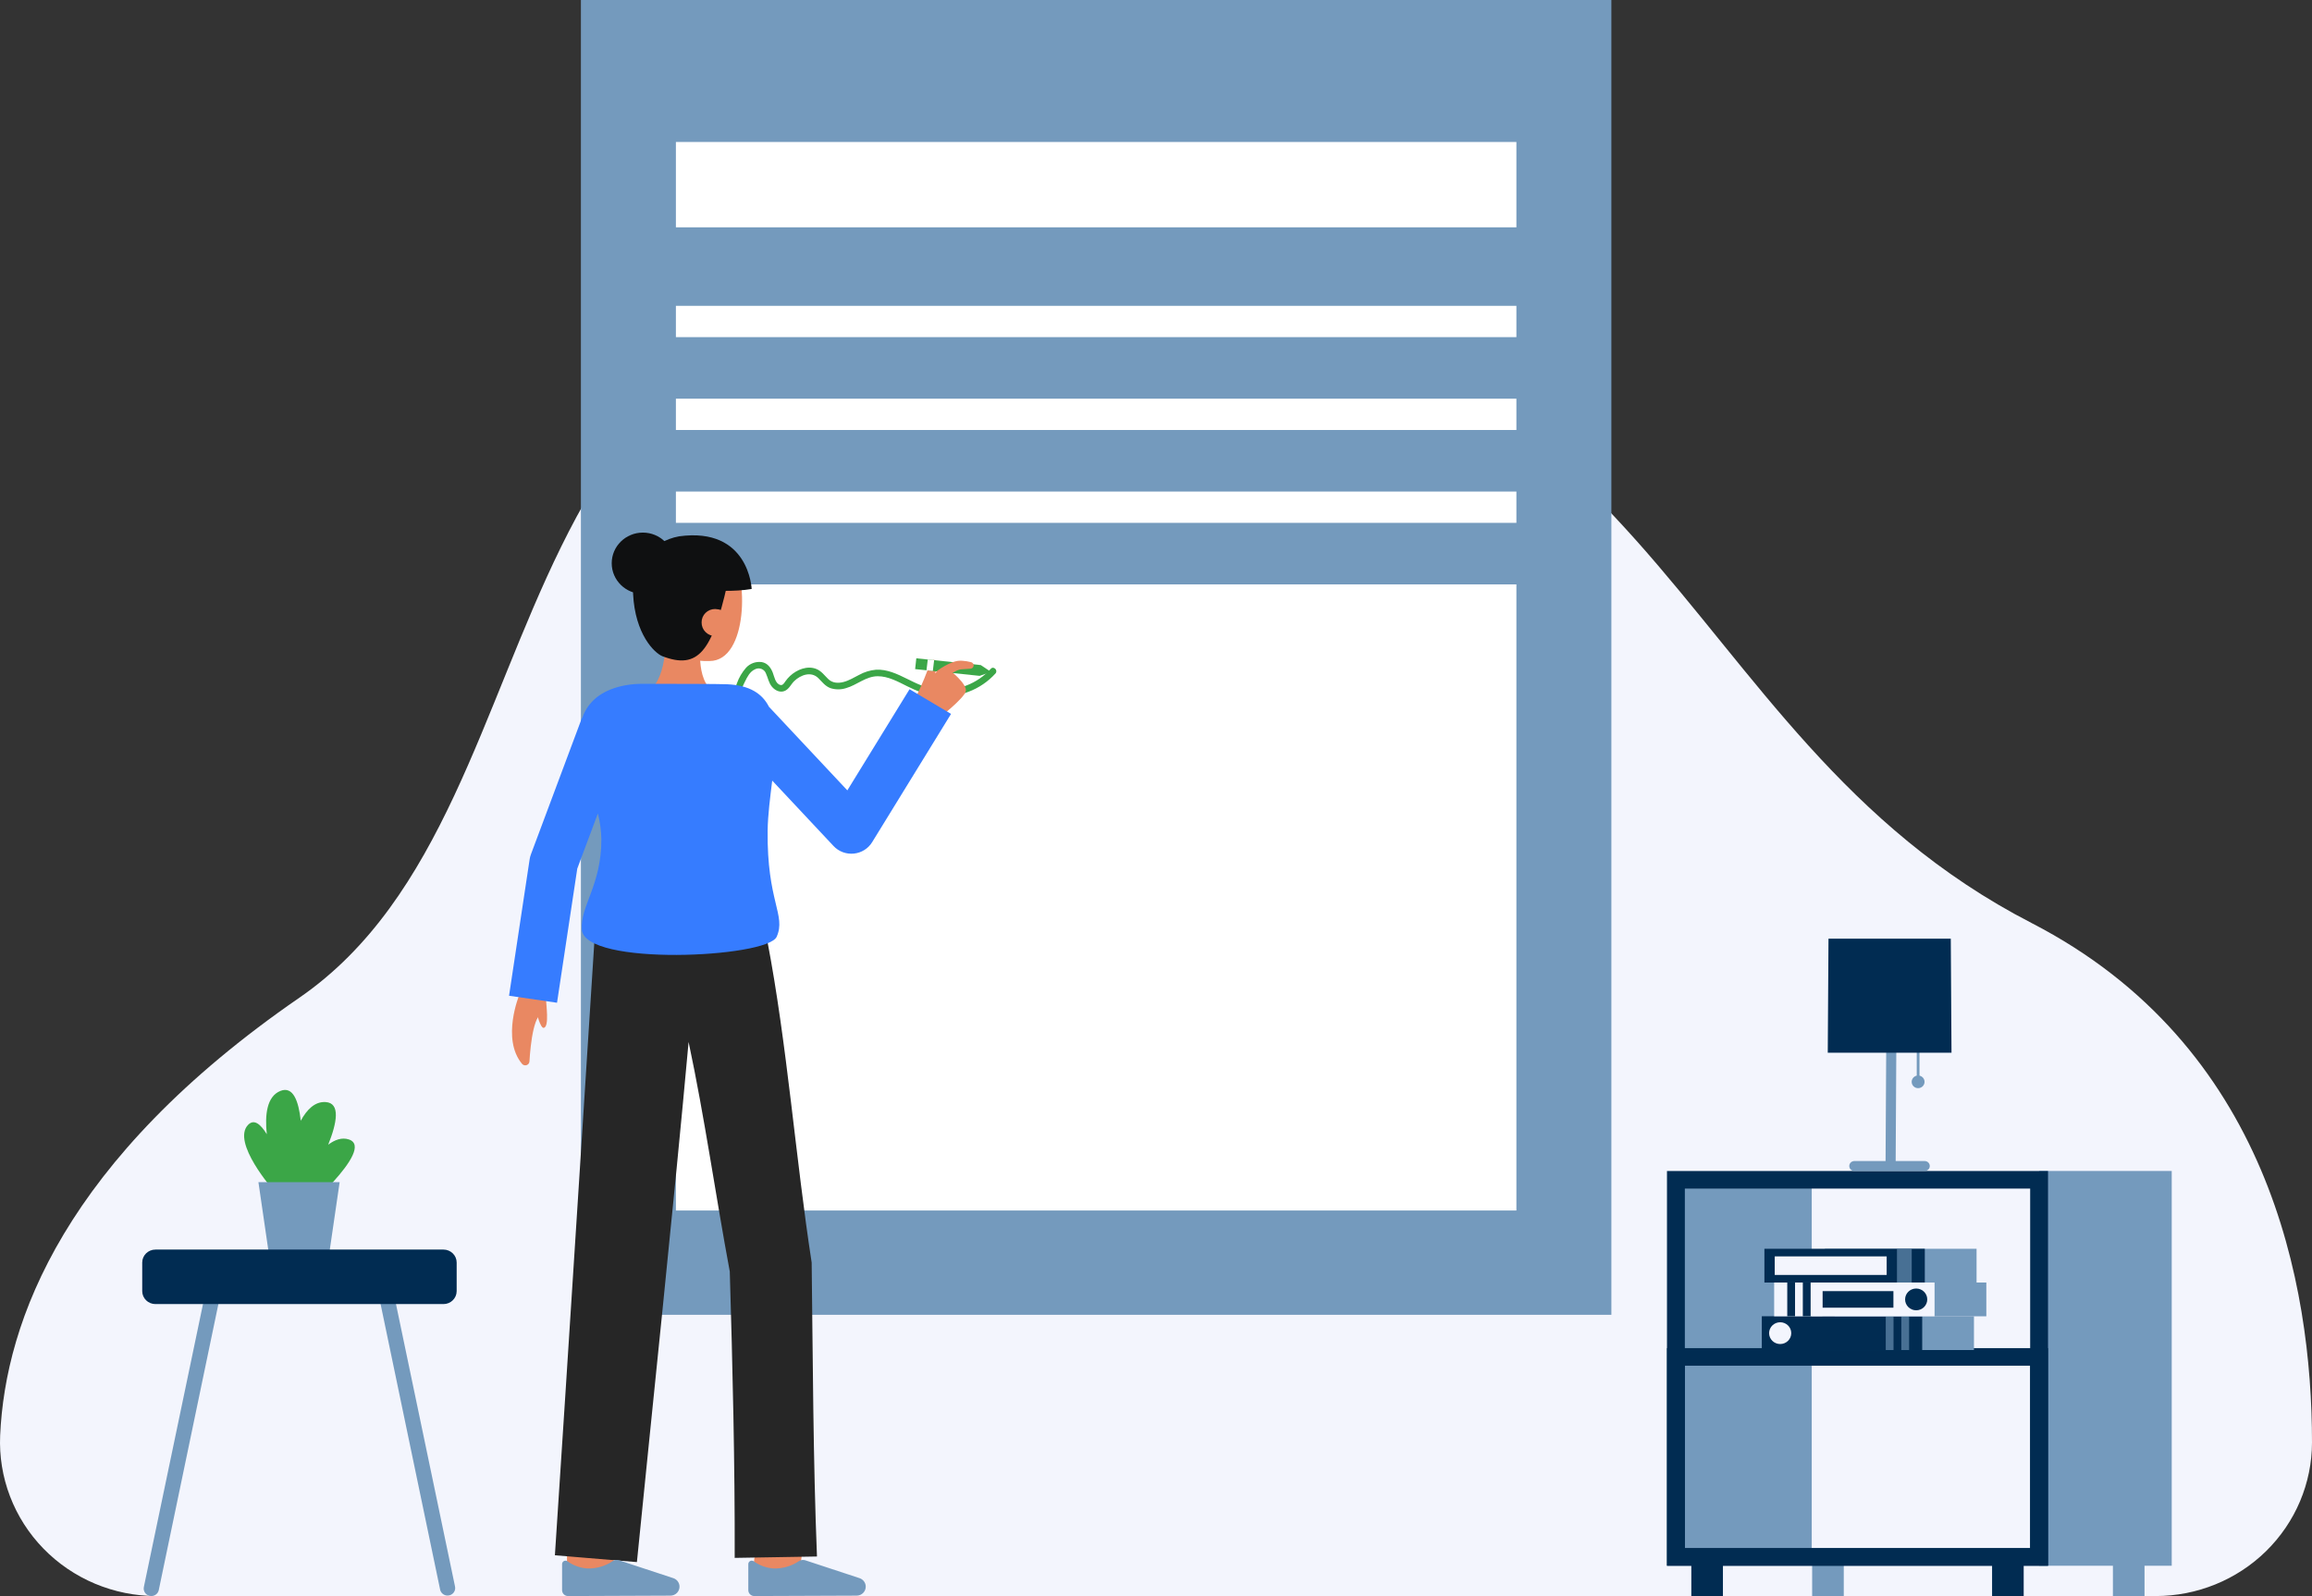 <svg width="449" height="310" viewBox="0 0 449 310" fill="none" xmlns="http://www.w3.org/2000/svg">
<rect x="0" y="0" width="449" height="310" fill="#333333" stroke="none"/>
<g clip-path="url(#clip0_119_1202)">
<path d="M30.38 310C26.277 310 22.217 309.182 18.444 307.597C14.672 306.011 11.264 303.69 8.428 300.774C5.592 297.858 3.386 294.407 1.943 290.629C0.499 286.851 -0.151 282.825 0.03 278.793C1.03 256.555 12.589 225.155 58.153 193.774C113.716 155.507 88.655 45.332 206.712 52.934C324.768 60.536 322.15 141.96 394.54 179.279C440.619 203.034 448.997 249.514 449 280.163C448.992 288.082 445.788 295.674 440.091 301.269C434.394 306.864 426.672 310.005 418.621 310H30.38Z" fill="#F3F5FD"/>
<path d="M312.936 0H112.817V255.373H312.936V0Z" fill="#749ABD"/>
<path d="M294.491 59.402H131.262V65.482H294.491V59.402Z" fill="white"/>
<path d="M294.491 77.437H131.262V83.517H294.491V77.437Z" fill="white"/>
<path d="M294.491 95.472H131.262V101.552H294.491V95.472Z" fill="white"/>
<path d="M294.491 113.507H131.262V235.113H294.491V113.507Z" fill="white"/>
<path d="M294.491 27.575H131.262V44.155H294.491V27.575Z" fill="white"/>
<path d="M144.234 135.019C143.663 134.292 144.344 133.062 144.68 132.376C145.117 131.484 145.631 130.452 146.593 130.015C146.783 129.908 146.995 129.844 147.214 129.827C147.432 129.81 147.651 129.839 147.857 129.914C148.062 129.989 148.249 130.107 148.403 130.26C148.557 130.413 148.675 130.598 148.749 130.8C149.158 131.679 149.275 132.627 149.923 133.392C150.509 134.084 151.432 134.568 152.345 134.218C153.231 133.878 153.6 132.908 154.245 132.284C155.487 131.083 157.517 130.337 158.914 131.704C159.669 132.442 160.24 133.268 161.275 133.655C162.26 133.972 163.321 133.972 164.306 133.655C166.42 133.057 168.141 131.364 170.424 131.344C172.5 131.327 174.414 132.414 176.212 133.304C178.01 134.195 179.808 134.938 181.827 135.164C183.958 135.391 186.114 135.113 188.114 134.355C190.115 133.597 191.902 132.38 193.328 130.805C193.871 130.188 192.959 129.283 192.411 129.904C191.121 131.338 189.501 132.449 187.687 133.144C185.873 133.84 183.916 134.101 181.98 133.905C179.869 133.695 178.017 132.772 176.149 131.847C174.281 130.922 172.244 129.943 170.09 130.081C168.954 130.187 167.853 130.526 166.858 131.074C165.854 131.584 164.892 132.19 163.791 132.47C162.747 132.735 161.669 132.675 160.862 131.906C160.104 131.184 159.541 130.334 158.526 129.929C156.755 129.226 154.756 130.069 153.44 131.278C153.105 131.591 152.804 131.938 152.54 132.311C152.296 132.651 152.022 133.189 151.515 133.034C150.565 132.738 150.38 131.435 150.081 130.659C149.701 129.678 149.061 128.793 147.943 128.598C147.385 128.521 146.816 128.579 146.286 128.767C145.756 128.956 145.281 129.268 144.902 129.678C144.117 130.57 143.511 131.599 143.116 132.712C142.673 133.805 142.552 134.949 143.317 135.922C143.439 136.04 143.604 136.107 143.775 136.107C143.947 136.107 144.111 136.04 144.233 135.922C144.351 135.8 144.417 135.639 144.417 135.471C144.417 135.303 144.351 135.142 144.233 135.02L144.234 135.019Z" fill="#3BA647"/>
<path d="M155.314 305.403L146.307 304.349C146.713 300.996 147.171 296.968 147.202 296.307C147.202 296.35 147.202 296.385 147.202 296.411H156.272C156.269 296.679 156.269 297.493 155.314 305.403Z" fill="#E98862"/>
<path d="M119.173 306.468L110.102 306.44C110.102 306.44 110.133 297.226 110.133 296.41H119.203C119.203 297.23 119.173 306.468 119.173 306.468Z" fill="#E98862"/>
<path d="M106.037 193.837C106.037 195.103 106.716 199.336 105.623 199.639C104.968 199.82 104.194 196.665 104.194 196.665" fill="#E98862"/>
<path d="M100.876 193.172C100.876 193.172 97.307 201.718 101.378 206.628C101.482 206.753 101.621 206.844 101.779 206.89C101.936 206.935 102.104 206.933 102.26 206.883C102.416 206.834 102.553 206.739 102.654 206.612C102.754 206.484 102.813 206.33 102.823 206.169C103.021 202.858 103.699 196.056 105.918 196.853V191.515" fill="#E98862"/>
<path d="M182.225 139.567C182.225 139.567 187.21 135.672 187.562 134.273C187.914 132.874 184.404 130.122 184.404 130.122L181.626 130.763C181.626 130.763 182.392 128.341 181.438 128.181C181.046 128.116 180.736 128.494 180.122 130.209C179.423 132.163 178.027 135.101 178.027 135.101L182.225 139.567Z" fill="#E98862"/>
<path d="M125.8 134.331C125.8 134.331 129.273 132.863 129.273 123.886L136.255 123.186C136.255 123.186 134.816 131.119 138.084 133.936L125.8 134.331Z" fill="#E98862"/>
<path d="M125.659 120.115C125.91 122.858 127.197 125.541 129.55 126.611C132.108 127.856 134.937 128.467 137.791 128.39C145.37 128.39 145.284 111.43 141.982 107.87C138.68 104.311 128.018 105.536 126.286 110.905C125.39 113.681 125.42 117.502 125.659 120.115Z" fill="#E98862"/>
<path d="M136.654 118.901C137 118.901 137.28 118.625 137.28 118.285C137.28 117.945 137 117.67 136.654 117.67C136.308 117.67 136.028 117.945 136.028 118.285C136.028 118.625 136.308 118.901 136.654 118.901Z" fill="#367CFF"/>
<path d="M135.424 117.066C135.35 117.066 135.279 117.038 135.225 116.988C135.171 116.938 135.138 116.871 135.132 116.798C135.127 116.725 135.149 116.653 135.195 116.597C135.241 116.54 135.307 116.502 135.381 116.491L137.042 116.236C137.119 116.225 137.197 116.245 137.259 116.29C137.322 116.335 137.364 116.402 137.378 116.477C137.39 116.553 137.37 116.63 137.324 116.692C137.278 116.754 137.209 116.796 137.132 116.807L135.471 117.062C135.455 117.065 135.44 117.066 135.424 117.066Z" fill="#367CFF"/>
<path d="M141.241 113.514C138.277 126.591 135.548 130.087 128.677 127.469C127.101 126.868 123.326 123.186 122.948 115.352C122.793 112.735 123.617 110.153 125.264 108.093C126.911 106.033 129.268 104.637 131.889 104.169C145.498 102.307 145.976 114.395 145.976 114.395C139.146 115.547 129.843 113.644 129.843 113.644" fill="#0F1011"/>
<path d="M124.846 115.348C128.187 115.348 130.895 112.683 130.895 109.397C130.895 106.11 128.187 103.446 124.846 103.446C121.505 103.446 118.796 106.11 118.796 109.397C118.796 112.683 121.505 115.348 124.846 115.348Z" fill="#0F1011"/>
<path d="M142.682 302.586L158.66 302.318C157.91 283.61 157.864 263.986 157.63 245.232C154.511 225.019 152.869 202.822 149.019 182.753L148.904 182.787L148.566 180.522L115.707 178.525C115.707 178.525 109.717 272.704 107.764 302.079L123.689 303.403C126.558 274.602 130.998 232.636 133.729 202.38C136.865 217.11 138.998 232.363 141.726 246.967C142.272 265.248 142.733 284.359 142.682 302.586Z" fill="#262626"/>
<path d="M130.199 309.92C130.443 309.919 130.684 309.869 130.907 309.772C131.13 309.675 131.331 309.534 131.496 309.358C131.661 309.181 131.787 308.973 131.867 308.747C131.947 308.52 131.978 308.28 131.96 308.04C131.933 307.709 131.811 307.391 131.608 307.126C131.404 306.86 131.128 306.657 130.811 306.541L120.254 303.063C120.05 302.996 119.833 302.974 119.619 302.997C119.405 303.02 119.198 303.089 119.014 303.198C117.562 304.189 115.826 304.695 114.06 304.643C112.685 304.547 111.365 304.072 110.25 303.274C110.152 303.195 110.034 303.145 109.908 303.13C109.782 303.115 109.655 303.135 109.54 303.188C109.426 303.242 109.329 303.326 109.262 303.432C109.194 303.537 109.159 303.659 109.159 303.784V308.862C109.159 309.012 109.189 309.16 109.247 309.299C109.306 309.437 109.391 309.563 109.499 309.668C109.607 309.774 109.735 309.858 109.876 309.915C110.017 309.972 110.168 310.001 110.32 310L130.199 309.92Z" fill="#749ABD"/>
<path d="M166.365 309.92C166.609 309.919 166.85 309.869 167.073 309.772C167.296 309.675 167.497 309.534 167.662 309.358C167.827 309.181 167.954 308.973 168.034 308.747C168.113 308.52 168.145 308.28 168.126 308.04C168.1 307.709 167.978 307.392 167.774 307.126C167.571 306.86 167.294 306.657 166.978 306.541L156.42 303.063C156.216 302.996 155.999 302.974 155.785 302.997C155.571 303.02 155.364 303.089 155.18 303.198C153.728 304.188 151.992 304.694 150.226 304.641C148.851 304.545 147.531 304.071 146.417 303.272C146.319 303.193 146.2 303.143 146.074 303.128C145.949 303.113 145.821 303.133 145.707 303.187C145.592 303.24 145.496 303.324 145.428 303.43C145.361 303.535 145.325 303.658 145.325 303.782V308.86C145.325 309.01 145.355 309.159 145.414 309.297C145.472 309.435 145.558 309.561 145.666 309.667C145.774 309.772 145.902 309.856 146.042 309.913C146.183 309.97 146.334 309.999 146.486 309.998L166.365 309.92Z" fill="#749ABD"/>
<path d="M141.561 120.898C141.566 121.244 141.501 121.587 141.369 121.907C141.238 122.228 141.043 122.519 140.796 122.765C140.55 123.011 140.256 123.206 139.932 123.34C139.607 123.473 139.26 123.541 138.908 123.541C138.557 123.541 138.209 123.473 137.885 123.34C137.561 123.206 137.267 123.011 137.02 122.765C136.773 122.519 136.579 122.228 136.447 121.907C136.316 121.587 136.251 121.244 136.255 120.898C136.249 120.554 136.314 120.212 136.445 119.892C136.576 119.573 136.772 119.283 137.019 119.04C137.267 118.796 137.561 118.604 137.886 118.475C138.21 118.346 138.558 118.282 138.908 118.288C140.798 118.38 141.561 119.457 141.561 120.898Z" fill="#E98862"/>
<path d="M176.64 133.865L164.557 153.512L149.332 137.27C148.048 134.736 145.594 133.087 141.187 132.901C139.453 132.828 130.991 132.816 124.796 132.816C120.633 132.816 117.217 134.073 115.243 136.014C114.25 136.977 113.506 138.162 113.075 139.468L113.015 139.446L103.1 165.964C102.989 166.262 102.909 166.569 102.861 166.883L98.86 193.402L108.176 194.761L112.106 168.714L116.11 158.004C116.527 159.65 116.755 161.337 116.789 163.033C116.789 171.956 112.686 175.957 112.988 180.536C113.463 187.736 149.023 186.035 150.834 181.945C152.7 177.728 148.913 175.13 149.079 161.335C149.116 158.268 149.569 154.912 149.967 151.615L161.879 164.323C162.374 164.852 162.987 165.26 163.67 165.515C164.353 165.77 165.087 165.865 165.814 165.793C166.541 165.721 167.241 165.484 167.858 165.099C168.476 164.715 168.994 164.195 169.371 163.58L184.698 138.66L176.64 133.865Z" fill="#367CFF"/>
<path d="M192.473 130.511L190.249 131.272L181.161 130.32L179.926 130.188L177.723 129.959L177.952 127.864L180.176 128.098L181.412 128.225L190.473 129.177L192.473 130.511Z" fill="#3BA647"/>
<path d="M181.412 128.225L181.161 130.32L179.926 130.188L180.177 128.098L181.412 128.225Z" fill="white"/>
<path d="M182.063 130.254C182.514 129.92 182.987 129.615 183.479 129.341C183.979 129.05 184.505 128.805 185.051 128.61C185.353 128.5 185.664 128.418 185.982 128.365C186.161 128.337 186.341 128.323 186.523 128.323L186.942 128.344C187.503 128.382 188.059 128.473 188.603 128.615C188.752 128.654 188.882 128.744 188.971 128.869C189.059 128.994 189.099 129.145 189.085 129.296C189.07 129.448 189.002 129.589 188.891 129.695C188.781 129.802 188.636 129.866 188.482 129.878L188.445 129.88L186.94 129.989L186.567 130.019C186.484 130.031 186.402 130.048 186.321 130.07C186.122 130.126 185.928 130.199 185.741 130.289C185.312 130.497 184.897 130.731 184.499 130.99C184.091 131.256 183.664 131.548 183.289 131.826L183.272 131.839C183.058 131.992 182.792 132.056 182.531 132.018C182.269 131.98 182.034 131.842 181.875 131.634C181.716 131.427 181.646 131.166 181.681 130.908C181.716 130.651 181.852 130.417 182.06 130.257L182.063 130.254Z" fill="#E98862"/>
<path d="M358.066 303.343H351.927V310H358.066V303.343Z" fill="#749ABD"/>
<path d="M416.475 303.343H410.336V310H416.475V303.343Z" fill="#749ABD"/>
<path d="M421.759 227.438H396.001V304.115H421.759V227.438Z" fill="#749ABD"/>
<path d="M351.848 229.137H325.47V303.343H351.848V229.137Z" fill="#749ABD"/>
<path d="M397.737 304.115H323.735V227.44H397.737V304.115ZM327.204 300.701H394.267V230.852H327.205L327.204 300.701Z" fill="#012C52"/>
<path d="M397.737 304.115H323.735V261.839H397.737V304.115ZM327.204 300.701H394.267V265.255H327.205L327.204 300.701Z" fill="#012C52"/>
<path d="M334.601 303.343H328.462V310H334.601V303.343Z" fill="#012C52"/>
<path d="M393.01 303.343H386.871V310H393.01V303.343Z" fill="#012C52"/>
<path d="M383.351 255.655H353.894V262.217H383.351V255.655Z" fill="#749ABD"/>
<path d="M383.857 242.548H354.4V249.109H383.857V242.548Z" fill="#749ABD"/>
<path d="M373.299 255.655H342.148V262.217H373.299V255.655Z" fill="#012C52"/>
<g opacity="0.62">
<path d="M370.756 255.655H369.244V262.217H370.756V255.655Z" fill="#749ABD"/>
</g>
<g opacity="0.62">
<path d="M367.732 255.655H366.22V262.217H367.732V255.655Z" fill="#749ABD"/>
</g>
<path d="M345.719 261.052C346.907 261.052 347.87 260.105 347.87 258.936C347.87 257.768 346.907 256.82 345.719 256.82C344.531 256.82 343.568 257.768 343.568 258.936C343.568 260.105 344.531 261.052 345.719 261.052Z" fill="#F3F5FD"/>
<path d="M373.805 242.548H342.654V249.109H373.805V242.548Z" fill="#012C52"/>
<path d="M366.398 244.025H344.66V247.631H366.398V244.025Z" fill="#F3F5FD"/>
<g opacity="0.62">
<path d="M371.262 242.548H368.401V249.109H371.262V242.548Z" fill="#749ABD"/>
</g>
<path d="M356.296 255.663H385.753V249.101H356.296V255.663Z" fill="#749ABD"/>
<path d="M344.55 255.663H375.701V249.101H344.55V255.663Z" fill="#F3F5FD"/>
<path d="M347.093 255.663H348.605V249.101H347.093V255.663Z" fill="#012C52"/>
<path d="M350.117 255.663H351.629V249.101H350.117V255.663Z" fill="#012C52"/>
<path d="M372.13 254.498C373.318 254.498 374.281 253.551 374.281 252.382C374.281 251.214 373.318 250.266 372.13 250.266C370.942 250.266 369.979 251.214 369.979 252.382C369.979 253.551 370.942 254.498 372.13 254.498Z" fill="#012C52"/>
<path d="M367.71 250.774H353.959V253.991H367.71V250.774Z" fill="#012C52"/>
<path d="M372.772 196.693H372.24V209.636H372.772V196.693Z" fill="#749ABD"/>
<path d="M372.505 211.353C373.195 211.353 373.755 210.803 373.755 210.124C373.755 209.446 373.195 208.896 372.505 208.896C371.816 208.896 371.256 209.446 371.256 210.124C371.256 210.803 371.816 211.353 372.505 211.353Z" fill="#749ABD"/>
<path d="M366.409 186.554L366.185 225.508H360.138C360.008 225.505 359.878 225.528 359.757 225.576C359.635 225.623 359.525 225.694 359.431 225.784C359.338 225.873 359.264 225.981 359.213 226.099C359.163 226.218 359.136 226.345 359.136 226.473C359.136 226.602 359.163 226.729 359.213 226.847C359.264 226.966 359.338 227.073 359.431 227.163C359.525 227.253 359.635 227.323 359.757 227.371C359.878 227.418 360.008 227.441 360.138 227.438H373.81C374.067 227.433 374.311 227.329 374.491 227.149C374.671 226.968 374.771 226.726 374.771 226.473C374.771 226.221 374.671 225.978 374.491 225.798C374.311 225.617 374.067 225.513 373.81 225.508H368.148L368.371 186.551" fill="#749ABD"/>
<path d="M378.991 204.471H354.96L355.101 182.312H378.85L378.991 204.471Z" fill="#012C52"/>
<path d="M67.725 221.307C66.399 220.882 65.038 221.361 63.736 222.334C65.451 218.074 66.159 214.225 63.227 214.052C61.175 213.93 59.603 215.479 58.409 217.681C57.989 213.81 56.906 210.925 54.479 211.88C51.814 212.931 51.409 216.532 51.813 220.3C50.639 218.375 49.375 217.302 48.228 218.43C44.803 221.8 53.209 231.294 53.209 231.294H55.297L56.488 232.569C56.247 233.07 56.115 233.369 56.115 233.369L57.627 236.398C57.627 236.398 73.227 223.08 67.725 221.307Z" fill="#3BA647"/>
<path d="M63.981 243.181H52.165L50.187 229.613H65.958L63.981 243.181Z" fill="#749ABD"/>
<path d="M43.389 248.599L30.821 308.897C30.74 309.211 30.555 309.491 30.295 309.69C30.035 309.89 29.714 309.998 29.384 309.998C29.159 309.998 28.937 309.948 28.734 309.851C28.532 309.754 28.355 309.612 28.216 309.438C28.078 309.263 27.982 309.06 27.935 308.843C27.889 308.626 27.893 308.402 27.948 308.187L40.696 247.195L43.389 248.599Z" fill="#749ABD"/>
<path d="M72.916 248.505L85.485 308.802C85.565 309.117 85.75 309.396 86.01 309.596C86.27 309.796 86.591 309.904 86.921 309.904C87.146 309.904 87.368 309.854 87.571 309.756C87.773 309.659 87.95 309.518 88.089 309.343C88.227 309.168 88.323 308.965 88.37 308.748C88.416 308.532 88.412 308.307 88.357 308.092L75.609 247.099L72.916 248.505Z" fill="#749ABD"/>
<path d="M86.125 242.704H30.181C28.766 242.704 27.62 243.832 27.62 245.223V250.769C27.62 252.161 28.766 253.289 30.181 253.289H86.125C87.54 253.289 88.686 252.161 88.686 250.769V245.223C88.686 243.832 87.54 242.704 86.125 242.704Z" fill="#012C52"/>
</g>
<defs>
<clipPath id="clip0_119_1202">
<rect width="449" height="310" fill="white"/>
</clipPath>
</defs>
</svg>
